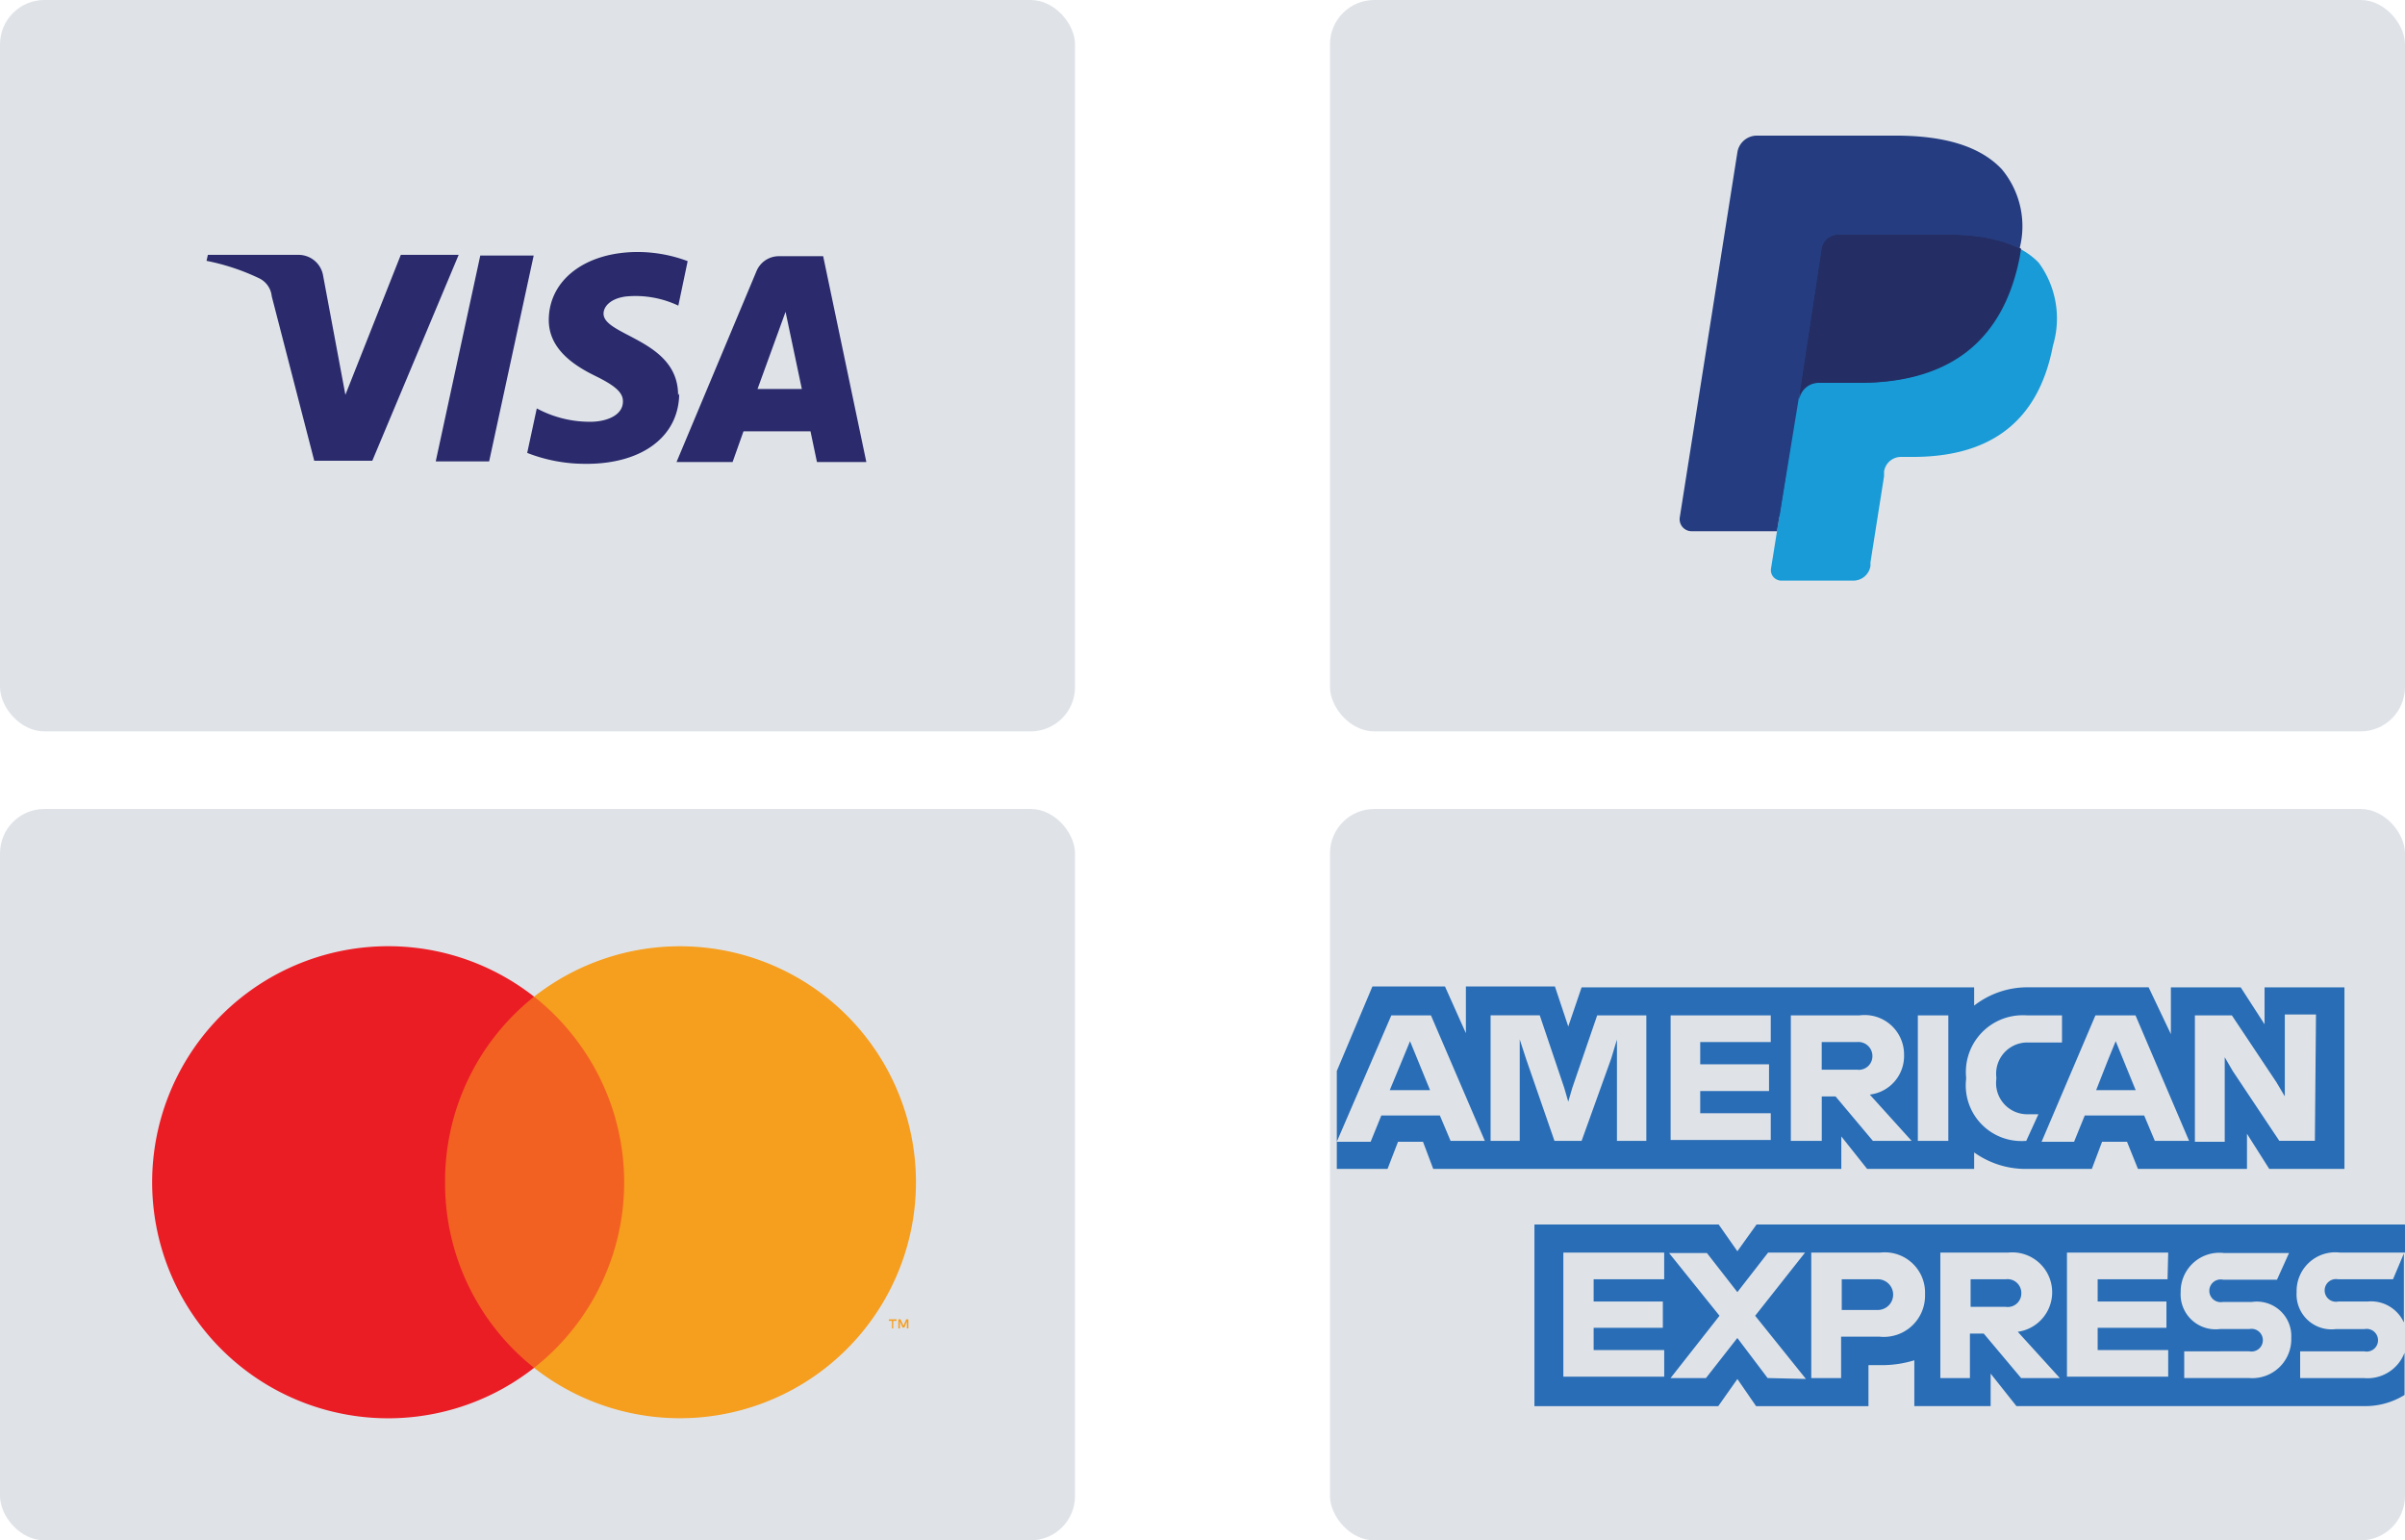 <svg xmlns="http://www.w3.org/2000/svg" width="217" height="139" viewBox="0 0 217 139">
  <g id="Group_1263" data-name="Group 1263" transform="translate(-765.999 -9046.646)">
    <g id="visa-light-large" transform="translate(765.999 9046.29)">
      <rect id="card_bg" width="97" height="66" rx="4" transform="translate(0 0.355)" fill="#dfe3e8"/>
      <path id="visa-logo" d="M34.162,19.116a14.311,14.311,0,0,1-5.228-.985l.864-4.015a10.077,10.077,0,0,0,4.772,1.206H34.7c1.429-.021,2.871-.593,2.871-1.827.019-.786-.655-1.412-2.49-2.309-1.8-.881-4.2-2.362-4.2-5.04,0-3.618,3.3-6.144,8.031-6.144a12.878,12.878,0,0,1,4.5.824l-.842,4.015a9.06,9.06,0,0,0-3.855-.868c-.294,0-.592.015-.885.044-1.387.184-2.008.909-2.008,1.547,0,.778.995,1.3,2.254,1.959,2,1.046,4.485,2.349,4.472,5.411l.1-.161c-.02,3.855-3.308,6.345-8.372,6.345Zm13.305-.16H42.407L49.616,1.747A2.182,2.182,0,0,1,51.624.381h4.015l3.894,18.571-4.456,0-.582-2.77H48.45l-.983,2.77ZM52.245,5.4l-2.53,6.966h4ZM25.5,18.9h-4.82L24.7.322h4.818L25.5,18.894Zm-10.541-.061H9.719L5.884,4A2.019,2.019,0,0,0,4.738,2.369,19.912,19.912,0,0,0,0,.8L.121.26H8.293a2.245,2.245,0,0,1,2.228,1.888L12.529,12.89l5-12.63H22.75L14.96,18.832Z" transform="translate(18.635 23.094)" fill="#2a2a6c"/>
    </g>
    <g id="mastercard-light-large" transform="translate(765.999 9120.001)">
      <rect id="card_bg-2" data-name="card_bg" width="97" height="66" rx="4" transform="translate(0 -0.356)" fill="#dfe3e8"/>
      <g id="mastercard" transform="translate(9.338 7.628)">
        <g id="Group" transform="translate(0)" opacity="0">
          <rect id="Rectangle" width="77.726" height="51.402" fill="#fff"/>
        </g>
        <rect id="Rectangle-2" data-name="Rectangle" width="20.501" height="33.492" transform="translate(28.613 8.955)" fill="#f26122"/>
        <path id="Path" d="M26.441,21.3A21.244,21.244,0,0,1,34.473,4.558a21.3,21.3,0,1,0,0,33.492A21.244,21.244,0,0,1,26.441,21.3Z" transform="translate(4.38 4.397)" fill="#ea1d25"/>
        <path id="Shape" d="M1,.826H1l-.139,0V0h.2l.26.582L1.567,0h.2V.822l-.141,0V.2l-.22.542H1.245L1,.2V.826Zm-.6,0H.282V.141H0V0H.7V.141H.4V.824Z" transform="translate(70.859 38.07)" fill="#f69e1e"/>
        <path id="Path-2" data-name="Path" d="M34.455,21.29A21.3,21.3,0,0,1,0,38.036a21.3,21.3,0,0,0,3.574-29.9A20.882,20.882,0,0,0,0,4.544,21.3,21.3,0,0,1,34.455,21.29Z" transform="translate(38.853 4.411)" fill="#f69e1e"/>
      </g>
    </g>
    <g id="americanexpress-light-large" transform="translate(885.999 9120.001)">
      <rect id="card_bg-3" data-name="card_bg" width="97" height="66" rx="4" transform="translate(0 -0.356)" fill="#dfe3e8"/>
      <g id="amex" transform="translate(0.618 15.66)">
        <path id="Path-3" data-name="Path" d="M2.55,1.767l1.084,2.65H0l1.1-2.65L1.827,0,2.55,1.767Z" transform="translate(4.78 4.939)" fill="#296db6"/>
        <path id="Shape-2" data-name="Shape" d="M62.166,16.467a7.99,7.99,0,0,1-4.658-1.488v1.485H47.85l-2.329-2.931v2.931H8.7l-.923-2.449H5.524l-.945,2.449H0V14.015H3.054l.963-2.371H9.3l.965,2.29h3.092L8.495,2.609H4.92L0,14.01,0,7.63,3.214,0H9.76l1.887,4.216V0h8.033l1.205,3.614L22.088.08H57.507V1.728A7.834,7.834,0,0,1,62.3.076c.075,0,.15,0,.225,0H73.249L75.257,4.3V.08h6.3L83.71,3.414V.08h7.209V16.465H84.133l-2.009-3.171v3.171H72.286L71.3,14.016h-2.25l-.923,2.449H62.366ZM77.425,2.609V14.016h2.691V6.385l.723,1.245,4.2,6.3h3.211l.1-11.4H85.537V9.919l-.763-1.285L80.759,2.609Zm-8.974,0L63.592,14.016h2.931l.963-2.371h5.362l.963,2.29H76.9L72.065,2.609ZM61.882,2.6a5.121,5.121,0,0,0-5.1,5.6v.161a5.02,5.02,0,0,0,4.985,5.59c.092,0,.184,0,.276-.008h.161l1.1-2.409h-.862q-.071,0-.141,0a2.812,2.812,0,0,1-2.792-3.177V8.192a2.813,2.813,0,0,1,2.792-3.135q.07,0,.141,0h2.991V2.609H62.245C62.125,2.6,62,2.6,61.882,2.6Zm-9.455.013V13.935h2.75V2.609Zm-8.674,7.31H45l3.374,4.015h3.493L48.09,9.758a3.5,3.5,0,0,0,3.092-3.574,3.555,3.555,0,0,0-4.015-3.574h-6.2V13.935h2.79V9.919ZM25.277,4.791h0v9.143h2.651V2.609H23.494L21.246,9.157,20.884,10.4l-.361-1.245-2.21-6.547H13.876V13.935h2.629V4.778l.562,1.728,2.572,7.429h2.449l2.671-7.429ZM30.12,2.609V13.855h9.036V11.444H32.79V9.437H39V7.028H32.79V5.02h6.366V2.609ZM72.085,9.357H68.514l1.042-2.651.723-1.767.683,1.688.4.972-.4-.972-.683-1.688L71,6.706l.414,1.012,0,0,.638,1.55,0,0L70.86,6.706l1.224,2.648ZM47.106,7.523a1.243,1.243,0,0,1-.179-.013H43.753V5.02h3.173a1.261,1.261,0,0,1,1.4,1.238V6.3a1.224,1.224,0,0,1-1.225,1.224Zm.813-.389a1.222,1.222,0,0,1-.8.308A1.221,1.221,0,0,0,47.919,7.134Z" transform="translate(0 0)" fill="#296db6"/>
        <path id="Shape-3" data-name="Shape" d="M41.162,16.387h0l-6.885,0V12.249a9.892,9.892,0,0,1-2.924.441H30.139v3.7H20l-1.688-2.45-1.726,2.45H0V0H16.625l1.686,2.409L20.039,0h58.51V2.53H72.666A3.493,3.493,0,0,0,68.771,6.1,3.151,3.151,0,0,0,72.3,9.437h2.59a1.025,1.025,0,0,1,1.054.436,1.023,1.023,0,0,1-1.054,1.572h-5.8v2.411h5.763c.109.01.219.015.327.015a3.568,3.568,0,0,0,3.327-2.3V15.38a6.721,6.721,0,0,1-3.54,1.006H43.492l-2.329-2.933v2.935ZM18.311,10.241l0,0,2.729,3.612,3.455.08-4.579-5.7,4.5-5.7H21.084L18.311,6.1,15.561,2.57H12.147L16.7,8.233l-4.417,5.622h3.193l2.828-3.612Zm40.318,1.2v2.411h5.864c.093.007.187.011.28.011a3.515,3.515,0,0,0,3.515-3.625,3.11,3.11,0,0,0-3.535-3.253H62.125a1.025,1.025,0,1,1,0-2.008H67L68.088,2.57H62.2A3.495,3.495,0,0,0,58.31,6.1a3.151,3.151,0,0,0,3.533,3.332h2.651a1.025,1.025,0,1,1,0,2.008ZM39.294,9.838h1.245l3.374,4.017h3.493L43.611,9.679a3.6,3.6,0,0,0-.842-7.149H36.625V13.855h2.669V9.838ZM24.978,2.53V13.855h2.691V10.12h3.473a3.715,3.715,0,0,0,4.1-3.815A3.634,3.634,0,0,0,31.223,2.53Zm23.071,0v11.2h9.135V11.325H50.819V9.317h6.206V6.947H50.819V4.939h6.305l.06-2.409Zm-45.44,0v11.2h9.1V11.325H5.342V9.317h6.244V6.947H5.342V4.939h6.365V2.53Zm75.835,6.3a3.251,3.251,0,0,0-3.289-1.88H72.525a1.024,1.024,0,1,1,0-2.008h4.941l.983-2.329V8.826ZM30.981,7.711H27.728V4.939h3.253a1.386,1.386,0,0,1,0,2.772Zm11.728-.268a1.228,1.228,0,0,1-.183-.014H39.355V4.939h3.171a1.265,1.265,0,0,1,.158-.01,1.246,1.246,0,0,1,1.248,1.255v.034a1.225,1.225,0,0,1-1.224,1.225Z" transform="translate(17.832 21.484)" fill="#296db6"/>
      </g>
    </g>
    <g id="paypal-light-large" transform="translate(885.999 9046.29)">
      <rect id="card_bg-4" data-name="card_bg" width="97" height="66" rx="4" transform="translate(0 0.355)" fill="#dfe3e8"/>
      <g id="paypal" transform="translate(31.55 12.593)">
        <path id="Path-4" data-name="Path" d="M8.252,37.427l.7-4.417H0L5.14.361A.422.422,0,0,1,5.281.1.482.482,0,0,1,5.562,0H18.031c4.156,0,7.008.863,8.513,2.57A5.522,5.522,0,0,1,27.89,5.12a8.875,8.875,0,0,1,0,3.514v1l.7.4A5,5,0,0,1,30.018,11.1a5.2,5.2,0,0,1,1.145,2.59A11.505,11.505,0,0,1,31,17.429a13.011,13.011,0,0,1-1.546,4.237,8.634,8.634,0,0,1-2.43,2.671A10.16,10.16,0,0,1,23.753,25.8a15.882,15.882,0,0,1-4.016.482h-.984a2.952,2.952,0,0,0-1.887.683,2.851,2.851,0,0,0-.984,1.767v.4l-1.225,7.791v.3a.3.3,0,0,1,0,.161h-.12Z" transform="translate(1.418 1.365)" fill="#253d80"/>
        <path id="Path-5" data-name="Path" d="M22.439,0l-.12.743C20.672,9.176,15.03,12.108,7.841,12.108H4.187A1.787,1.787,0,0,0,2.42,13.614L.553,25.5.011,28.874a.944.944,0,0,0,.924,1.084H7.44a1.566,1.566,0,0,0,1.546-1.325v-.321l1.225-7.771v-.422a1.546,1.546,0,0,1,1.526-1.325H12.8c6.285,0,11.224-2.55,12.65-10.039a8.513,8.513,0,0,0-1.285-7.489A6.486,6.486,0,0,0,22.439,0Z" transform="translate(8.234 10.2)" fill="#189bd7"/>
        <path id="Path-6" data-name="Path" d="M18.151.584l-.763-.2L16.545.222A20.2,20.2,0,0,0,13.332,0h-9.8a1.446,1.446,0,0,0-.663.141,1.526,1.526,0,0,0-.863,1.165L0,14.5v.382a1.787,1.787,0,0,1,1.767-1.506H5.421c7.188,0,12.83-2.932,14.477-11.365l.12-.743A9,9,0,0,0,18.673.7Z" transform="translate(10.794 8.934)" fill="#242e65"/>
        <path id="Path-7" data-name="Path" d="M12.8,10.24a1.526,1.526,0,0,1,.863-1.165,1.446,1.446,0,0,1,.663-.141h9.8a20.2,20.2,0,0,1,3.213.221l.843.161.763.2.382.12a9,9,0,0,1,1.345.562,8.032,8.032,0,0,0-1.606-7.168C27.058.9,23.765,0,19.468,0H6.979A1.787,1.787,0,0,0,5.212,1.506l-5.2,32.95A1.084,1.084,0,0,0,1.076,35.7h7.71l2.008-12.268Z" transform="translate(0 0)" fill="#253d80"/>
      </g>
    </g>
  </g>
</svg>
